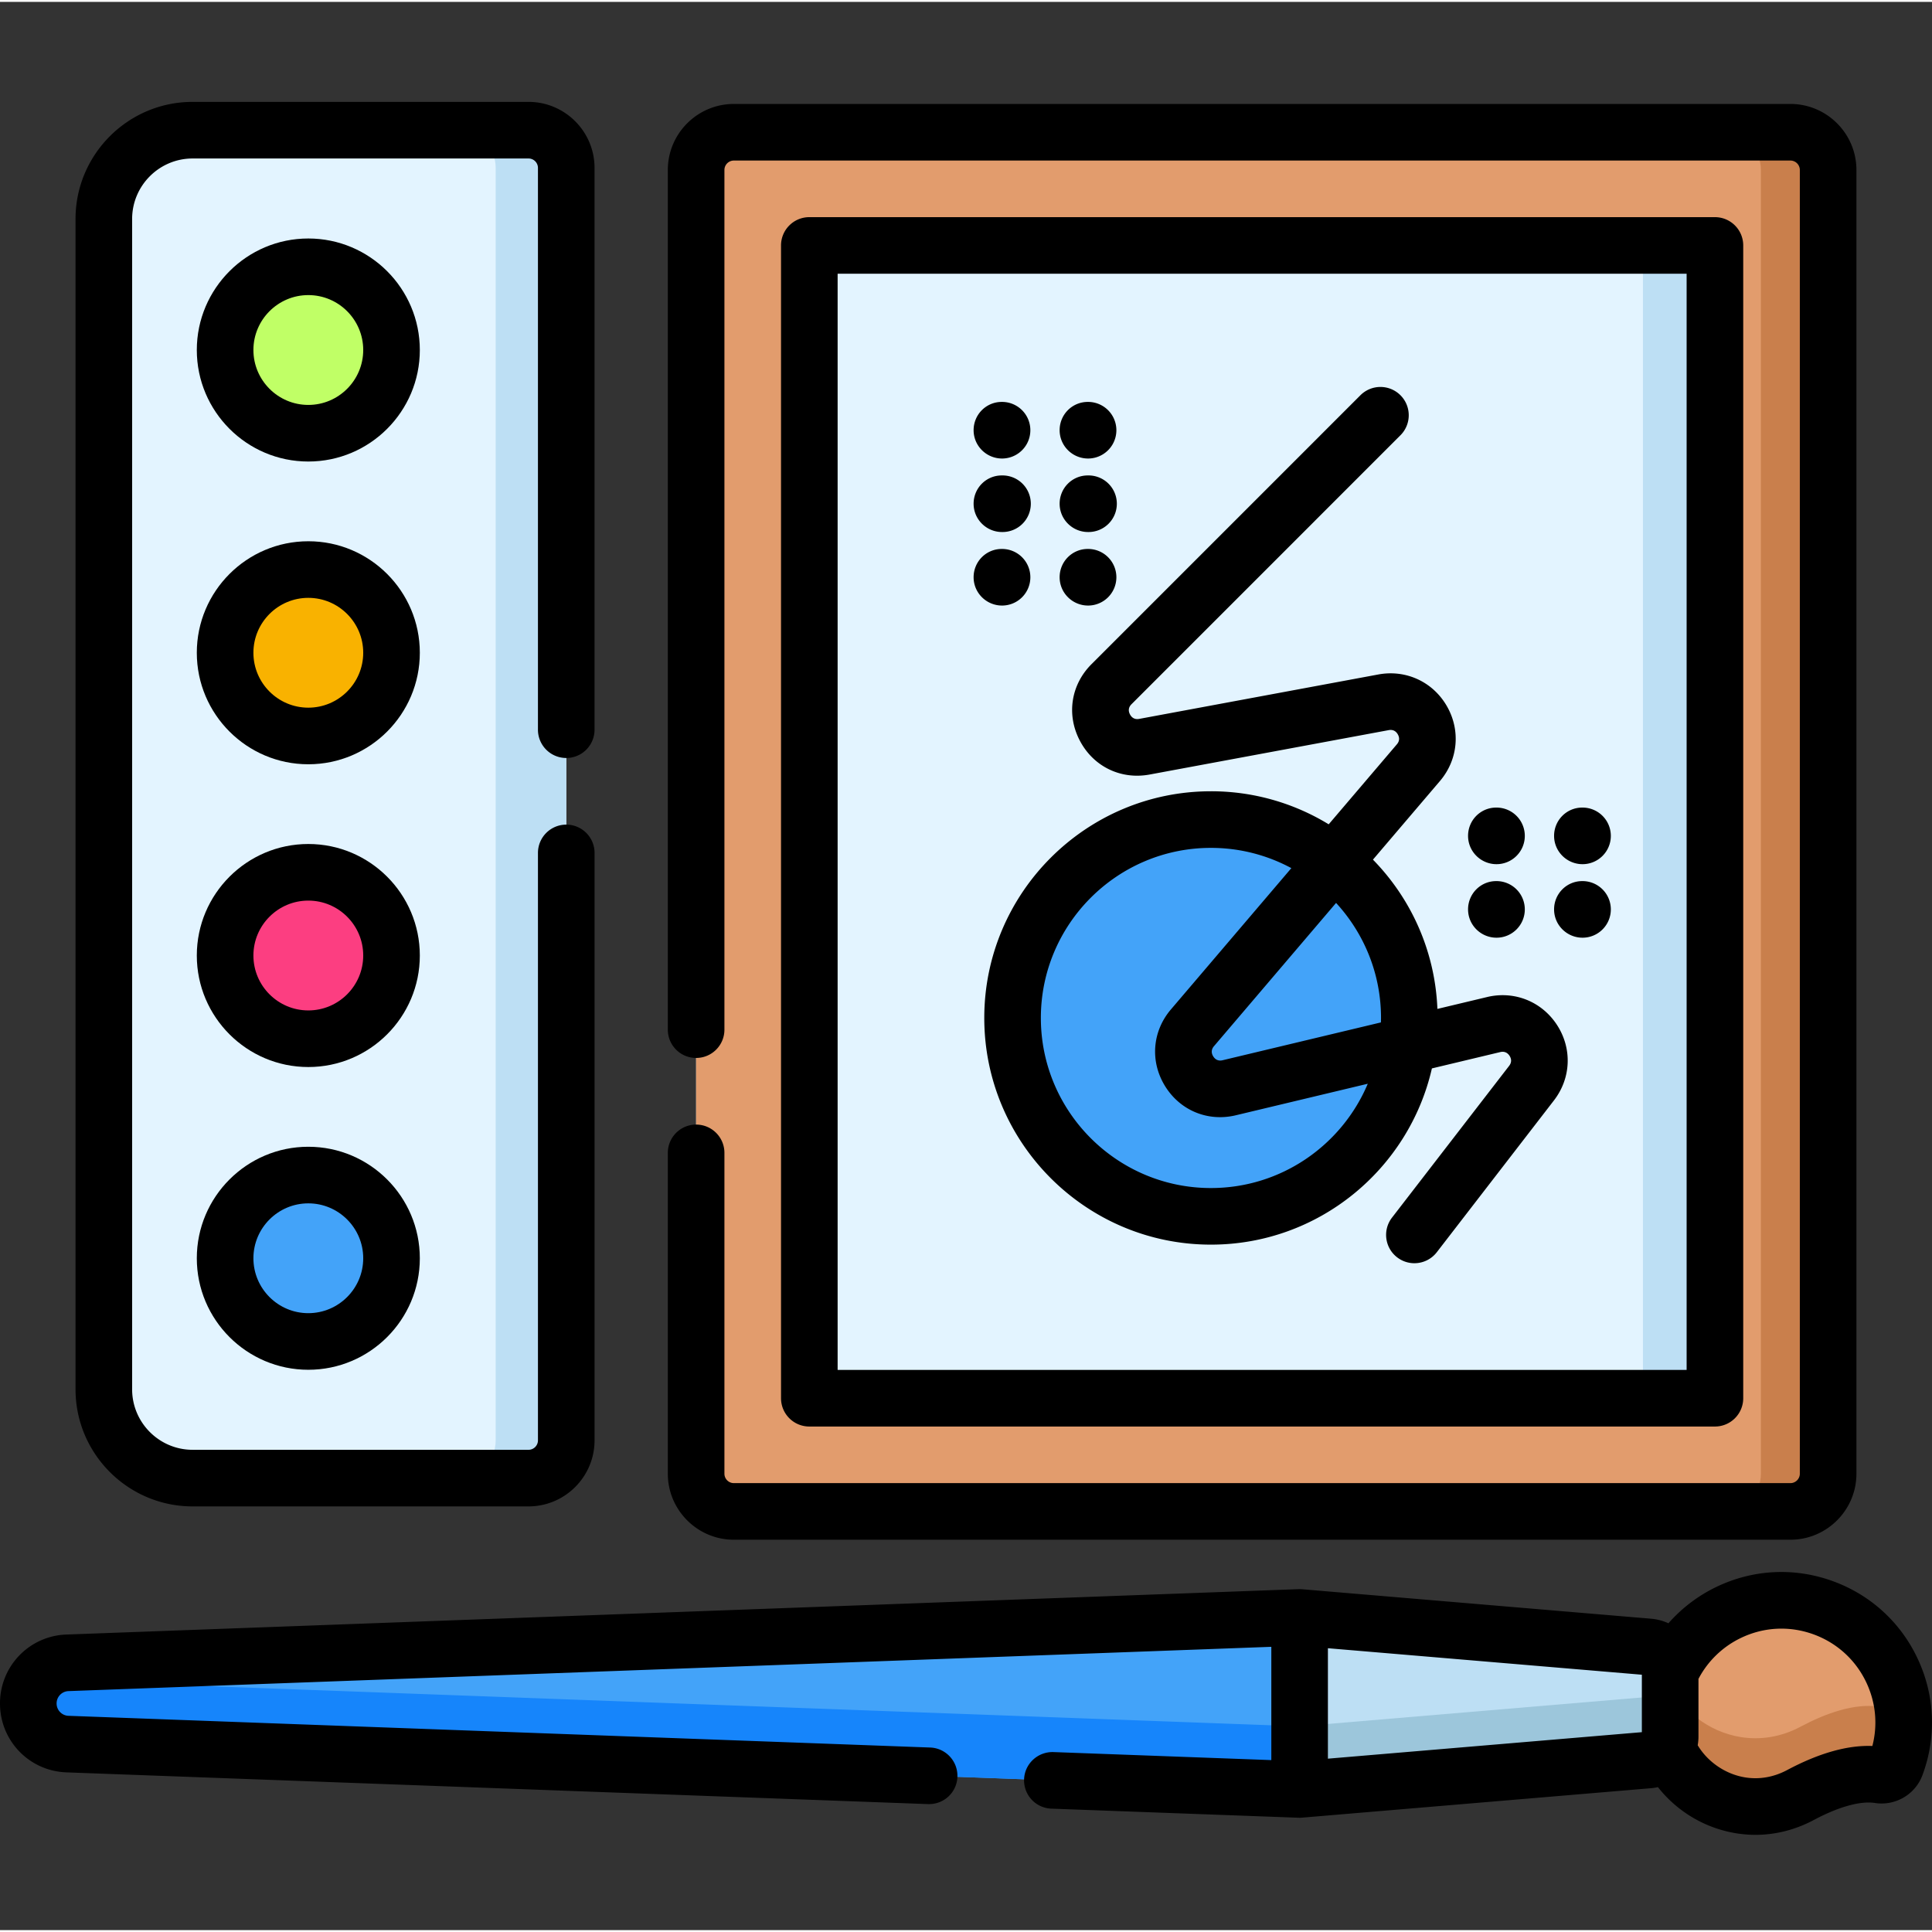 <svg height="511pt" viewBox="0 -26 512 511" width="511pt" xmlns="http://www.w3.org/2000/svg"><rect x="0" y="-26" width="512" height="511" fill="#333333" stroke="none"/><path d="M461.371 451.945c-14.137-2.234-25.226-16.539-19.969-32.218.118-.356.243-.704.371-1.055 3.047-8.172 9.051-14.379 16.34-17.867 7.657-3.672 16.739-4.34 25.317-1.133 16.754 6.258 25.258 24.91 19 41.66a.044.044 0 0 1-.012.031c-.664 1.782-2.504 2.828-4.387 2.535-6.566-1.023-14.246 1.762-20.922 5.317-5.23 2.785-10.683 3.531-15.738 2.73zm0 0" fill="#e29c6d"/><path d="M502.426 441.332c0 .008 0 .031-.008.031-.66 1.778-2.512 2.828-4.39 2.54-6.56-1.02-14.239 1.757-20.919 5.308-5.23 2.789-10.68 3.531-15.742 2.73-14.129-2.23-25.226-16.53-19.969-32.218.122-.352.25-.7.38-1.051.019-.05.042-.098.062-.149 3.3 8.02 10.84 13.95 19.527 15.329 5.063.8 10.512.05 15.742-2.73 6.68-3.56 14.36-6.34 20.918-5.321 1.88.293 3.73-.758 4.391-2.54.008 0 .008-.019.008-.03.293-.758.543-1.528.75-2.297 1.902 6.468 1.793 13.59-.75 20.398zm0 0" fill="#c97f4c"/><path d="M436.93 439.914a6.2 6.2 0 0 0 5.68-6.18V416.13a6.2 6.2 0 0 0-5.68-6.18l-92.516-7.808L17.88 414.164c-5.793.211-10.379 4.969-10.379 10.766s4.586 10.558 10.379 10.77l326.535 12.023zm0 0" fill="#43a3f9"/><path d="M442.61 417.008v16.73a6.204 6.204 0 0 1-5.68 6.18l-92.52 7.809L17.88 435.699c-5.79-.21-10.379-4.972-10.379-10.77 0-3.37 1.55-6.382 3.988-8.35 1.75 1.429 3.961 2.32 6.39 2.398l326.532 12.02 92.52-7.81a6.195 6.195 0 0 0 5.68-6.18zm0 0" fill="#1685fb"/><path d="M442.61 416.129v17.61a6.204 6.204 0 0 1-5.68 6.179l-92.52 7.809V402.14l92.52 7.808c3.21.27 5.68 2.961 5.68 6.18zm0 0" fill="#bddff4"/><path d="M442.61 417.008v16.73a6.204 6.204 0 0 1-5.68 6.18l-92.52 7.809v-16.73l92.52-7.81a6.195 6.195 0 0 0 5.68-6.18zm0 0" fill="#9cc6db"/><path d="M474.473 374.043H194.48c-5.523 0-10-4.477-10-10V18.547c0-5.524 4.477-10 10-10h279.993c5.523 0 10 4.476 10 10v345.496c0 5.523-4.477 10-10 10zm0 0" fill="#e3f4ff"/><path d="M474.473 374.043H194.48c-5.523 0-10-4.477-10-10V18.547c0-5.524 4.477-10 10-10h279.993c5.523 0 10 4.476 10 10v345.496c0 5.523-4.477 10-10 10zm0 0" fill="#e29c6d"/><path d="M484.473 18.543v345.5c0 5.52-4.48 10-10 10h-17.82c5.519 0 10-4.48 10-10v-345.5c0-5.52-4.481-10-10-10h17.82c5.52 0 10 4.48 10 10zm0 0" fill="#c97f4c"/><path d="M214.48 38.543h239.993v305.5H214.48zm0 0" fill="#e3f4ff"/><path d="M435.395 38.543h19.078v305.5h-19.078zm0 0" fill="#bddff4"/><path d="M373.484 243.27c0 29.035-23.535 52.57-52.57 52.57s-52.574-23.535-52.574-52.57c0-29.036 23.539-52.575 52.574-52.575 29.035 0 52.57 23.54 52.57 52.575zm0 0" fill="#43a3f9"/><path d="M140.063 365.21H51.05c-13 0-23.535-10.538-23.535-23.538V31.535C27.516 18.54 38.05 8 51.05 8h89.011c5.524 0 10 4.477 10 10v337.21c0 5.524-4.476 10-10 10zm0 0" fill="#e3f4ff"/><path d="M150.063 18.004v337.21c0 5.52-4.481 10-10 10h-18.7c5.528 0 10-4.48 10-10V18.005c0-5.531-4.472-10-10-10h18.7c5.519 0 10 4.469 10 10zm0 0" fill="#bddff4"/><path d="M103.758 306.953c0 12.18-9.871 22.05-22.051 22.05-12.18 0-22.05-9.87-22.05-22.05s9.87-22.05 22.05-22.05c12.18 0 22.05 9.87 22.05 22.05zm0 0" fill="#43a3f9"/><path d="M103.758 226.723c0 12.175-9.871 22.05-22.051 22.05-12.18 0-22.05-9.875-22.05-22.05 0-12.18 9.87-22.055 22.05-22.055 12.18 0 22.05 9.875 22.05 22.055zm0 0" fill="#fc3e81"/><path d="M103.758 146.488c0 12.18-9.871 22.051-22.051 22.051-12.18 0-22.05-9.871-22.05-22.05 0-12.18 9.87-22.052 22.05-22.052 12.18 0 22.05 9.872 22.05 22.051zm0 0" fill="#f9b200"/><path d="M103.758 66.258c0 12.176-9.871 22.05-22.051 22.05-12.18 0-22.05-9.874-22.05-22.05 0-12.18 9.87-22.055 22.05-22.055 12.18 0 22.05 9.875 22.05 22.055zm0 0" fill="#c0ff66"/><path d="M508.383 413.457c-4.418-9.691-12.348-17.082-22.328-20.812-10.246-3.829-21.32-3.333-31.176 1.394a39.94 39.94 0 0 0-12.727 9.648 13.691 13.691 0 0 0-4.593-1.21l-92.516-7.813a7.829 7.829 0 0 0-.91-.02L17.605 406.669A18.214 18.214 0 0 0 0 424.93c0 9.879 7.73 17.902 17.605 18.265l228.348 8.41c4.168.122 7.617-3.078 7.77-7.218s-3.078-7.621-7.22-7.774l-228.347-8.406A3.267 3.267 0 0 1 15 424.934a3.262 3.262 0 0 1 3.156-3.274l318.758-11.738v30.023l-57.75-2.129c-4.137-.125-7.617 3.082-7.77 7.22a7.5 7.5 0 0 0 7.22 7.773l65.523 2.41c.093.004.183.008.277.008.211 0 .422-.012.629-.028l92.52-7.808c.617-.051 1.218-.157 1.808-.286 5.094 6.489 12.547 10.942 20.828 12.247 1.672.265 3.348.398 5.02.398 5.304 0 10.554-1.324 15.418-3.914 6.61-3.524 12.379-5.129 16.246-4.527 5.344.832 10.586-2.196 12.52-7.207.019-.047.038-.098.058-.145 3.723-9.977 3.344-20.809-1.078-30.5zm-73.274 19.086l-83.199 7.023v-29.27l83.2 7.024zm61.086 3.664c-6.601-.262-14.187 1.902-22.613 6.39-3.492 1.86-7.305 2.532-11.039 1.942-5.191-.82-9.941-4.05-12.633-8.52.125-.746.2-1.503.2-2.285v-15.312a24.82 24.82 0 0 1 11.25-10.852c6.148-2.953 13.054-3.261 19.449-.875 6.222 2.328 11.171 6.938 13.93 12.985 2.39 5.246 2.886 11.023 1.456 16.527zm0 0M194.48 381.543h279.993c9.648 0 17.5-7.852 17.5-17.5V18.547c0-9.649-7.852-17.5-17.5-17.5H194.48c-9.648 0-17.5 7.851-17.5 17.5v227.82c0 4.145 3.356 7.5 7.5 7.5s7.5-3.355 7.5-7.5V18.547c0-1.379 1.122-2.5 2.5-2.5h279.993c1.379 0 2.5 1.121 2.5 2.5v345.496c0 1.379-1.121 2.5-2.5 2.5H194.48a2.502 2.502 0 0 1-2.5-2.5v-85.016c0-4.14-3.355-7.5-7.5-7.5s-7.5 3.36-7.5 7.5v85.016c0 9.648 7.852 17.5 17.5 17.5zm0 0"/><path d="M454.473 351.543c4.144 0 7.5-3.355 7.5-7.5V38.547c0-4.145-3.356-7.5-7.5-7.5H214.48a7.497 7.497 0 0 0-7.5 7.5v305.496c0 4.145 3.356 7.5 7.5 7.5zM221.98 46.043h224.993v290.5H221.98zm0 0"/><path d="M273.055 126.477a7.5 7.5 0 0 0-7.5-7.5h-.078c-4.145 0-7.461 3.355-7.461 7.5 0 4.144 3.394 7.5 7.539 7.5a7.5 7.5 0 0 0 7.5-7.5zm0 0M288.352 133.977a7.5 7.5 0 0 0 7.5-7.5 7.5 7.5 0 0 0-7.5-7.5h-.079c-4.144 0-7.46 3.355-7.46 7.5 0 4.144 3.394 7.5 7.539 7.5zm0 0M265.555 114.492a7.499 7.499 0 1 0 0-14.996h-.078c-4.145 0-7.461 3.356-7.461 7.5 0 4.14 3.394 7.496 7.539 7.496zm0 0M288.352 114.492a7.499 7.499 0 1 0 0-14.996h-.079c-4.144 0-7.46 3.356-7.46 7.5 0 4.14 3.394 7.496 7.539 7.496zm0 0M265.555 95.012a7.5 7.5 0 1 0 0-15h-.078c-4.145 0-7.461 3.355-7.461 7.5 0 4.14 3.394 7.5 7.539 7.5zm0 0M288.352 95.012a7.5 7.5 0 1 0 0-15h-.079c-4.144 0-7.46 3.355-7.46 7.5 0 4.14 3.394 7.5 7.539 7.5zm0 0M396.59 222c4.144 0 7.5-3.355 7.5-7.5a7.5 7.5 0 0 0-7.5-7.5h-.078c-4.145 0-7.461 3.36-7.461 7.5 0 4.145 3.394 7.5 7.539 7.5zm0 0M419.387 207h-.078c-4.141 0-7.461 3.36-7.461 7.5 0 4.145 3.398 7.5 7.539 7.5 4.144 0 7.5-3.355 7.5-7.5a7.5 7.5 0 0 0-7.5-7.5zm0 0M396.59 202.516c4.144 0 7.5-3.356 7.5-7.5a7.5 7.5 0 0 0-7.5-7.5h-.078c-4.145 0-7.461 3.359-7.461 7.5 0 4.144 3.394 7.5 7.539 7.5zm0 0M419.387 187.516h-.078c-4.141 0-7.461 3.359-7.461 7.5 0 4.144 3.398 7.5 7.539 7.5 4.144 0 7.5-3.356 7.5-7.5a7.5 7.5 0 0 0-7.5-7.5zm0 0"/><path d="M394.09 237.727l-13.164 3.144c-.61-15.363-7.008-29.258-17.078-39.559l17.754-20.832c4.816-5.652 5.527-13.457 1.812-19.886-3.719-6.43-10.844-9.703-18.14-8.352l-63.36 11.77c-1.367.261-2.098-.508-2.457-1.192-.363-.683-.582-1.71.41-2.699l71.266-71.27a7.502 7.502 0 0 0 0-10.609 7.504 7.504 0 0 0-10.606 0l-71.27 71.27c-5.476 5.476-6.683 13.441-3.073 20.297 3.605 6.851 10.851 10.359 18.468 8.953l63.364-11.77c1.324-.246 2.043.469 2.41 1.11.375.644.633 1.625-.238 2.648l-18.07 21.203a59.71 59.71 0 0 0-31.204-8.758c-33.125 0-60.07 26.95-60.07 60.075 0 33.12 26.945 60.07 60.07 60.07 28.527 0 52.457-19.992 58.555-46.7l18.105-4.327c1.313-.313 2.07.367 2.473.988.402.625.71 1.594-.11 2.66l-31.042 40.219c-2.528 3.28-1.922 7.992 1.355 10.52a7.459 7.459 0 0 0 4.578 1.566 7.489 7.489 0 0 0 5.942-2.918l31.039-40.223c4.543-5.887 4.87-13.723.832-19.969-4.04-6.242-11.328-9.16-18.551-7.43zm-28.106 5.543c0 .394-.02.785-.027 1.18l-41.945 10.023c-1.344.324-2.102-.387-2.5-1.036-.399-.648-.688-1.644.21-2.695l32.352-37.96c7.387 8.03 11.91 18.738 11.91 30.488zm-45.07 45.074c-24.855 0-45.074-20.223-45.074-45.074 0-24.852 20.219-45.075 45.074-45.075 7.703 0 14.957 1.95 21.309 5.368l-31.918 37.449c-4.946 5.804-5.567 13.761-1.582 20.265 3.988 6.504 11.355 9.559 18.773 7.785l34.98-8.359c-6.831 16.223-22.89 27.64-41.562 27.64zm0 0M51.05 372.71h89.013c9.648 0 17.5-7.85 17.5-17.5V199.536c0-4.144-3.356-7.5-7.5-7.5s-7.5 3.356-7.5 7.5v155.676c0 1.379-1.122 2.5-2.5 2.5H51.05c-8.844 0-16.035-7.195-16.035-16.04V31.536c0-8.844 7.191-16.035 16.035-16.035h89.011c1.38 0 2.5 1.121 2.5 2.5v148.875a7.5 7.5 0 1 0 15 0V18c0-9.648-7.851-17.5-17.5-17.5H51.052C33.937.5 20.016 14.422 20.016 31.535v310.137c0 17.113 13.922 31.039 31.035 31.039zm0 0"/><path d="M81.707 277.402c-16.293 0-29.55 13.254-29.55 29.551s13.257 29.55 29.55 29.55c16.297 0 29.55-13.253 29.55-29.55s-13.253-29.55-29.55-29.55zm0 44.102c-8.023 0-14.55-6.527-14.55-14.55s6.527-14.552 14.55-14.552 14.55 6.528 14.55 14.551-6.527 14.55-14.55 14.55zm0 0M81.707 197.168c-16.293 0-29.55 13.258-29.55 29.555 0 16.293 13.257 29.55 29.55 29.55 16.297 0 29.55-13.257 29.55-29.55 0-16.297-13.253-29.555-29.55-29.555zm0 44.105c-8.023 0-14.55-6.527-14.55-14.554 0-8.024 6.527-14.551 14.55-14.551s14.55 6.527 14.55 14.55c0 8.028-6.527 14.555-14.55 14.555zm0 0M81.707 116.938c-16.293 0-29.55 13.253-29.55 29.55s13.257 29.551 29.55 29.551c16.297 0 29.55-13.254 29.55-29.55s-13.253-29.552-29.55-29.552zm0 44.101c-8.023 0-14.55-6.527-14.55-14.55 0-8.024 6.527-14.552 14.55-14.552s14.55 6.528 14.55 14.551c0 8.024-6.527 14.551-14.55 14.551zm0 0M81.707 36.703c-16.293 0-29.55 13.258-29.55 29.555 0 16.293 13.257 29.55 29.55 29.55 16.297 0 29.55-13.257 29.55-29.55 0-16.297-13.253-29.555-29.55-29.555zm0 44.106c-8.023 0-14.55-6.528-14.55-14.555 0-8.02 6.527-14.55 14.55-14.55s14.55 6.526 14.55 14.55c0 8.027-6.527 14.555-14.55 14.555zm0 0"/></svg>